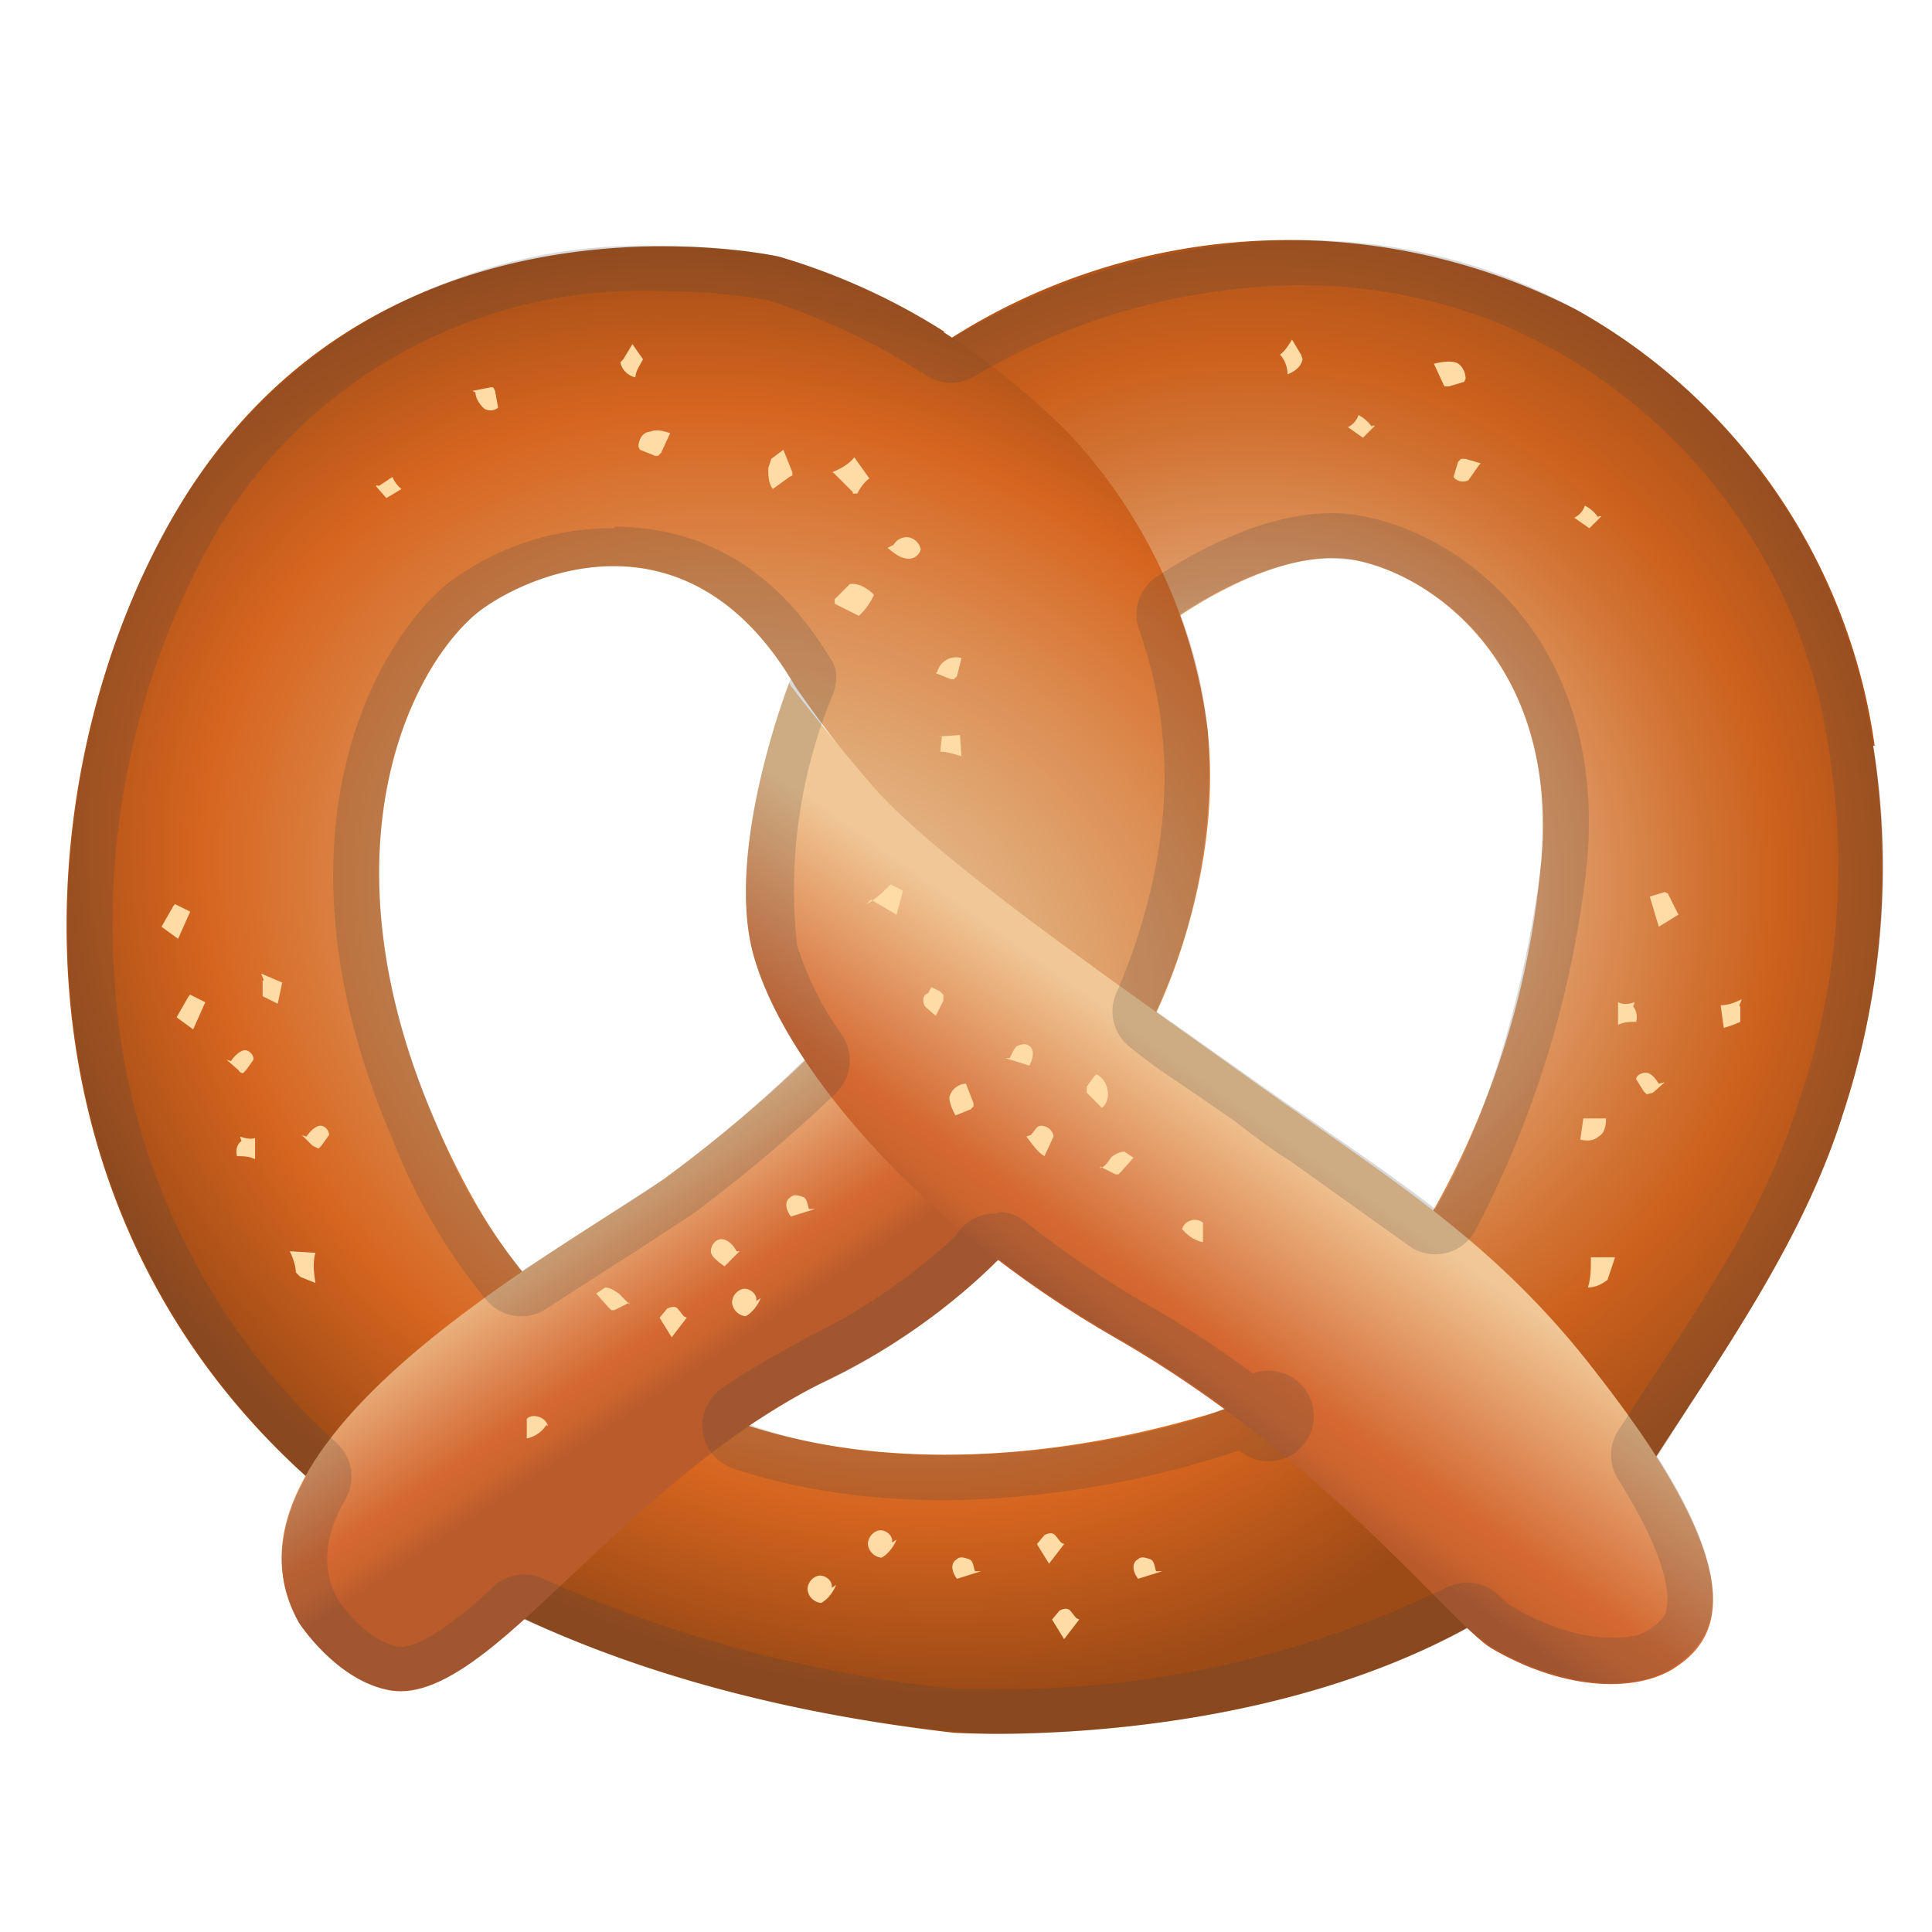 <svg viewBox="0 0 128 128" xmlns="http://www.w3.org/2000/svg"><radialGradient id="a" cx="82.8" cy="58.6" r="50.1" gradientUnits="userSpaceOnUse"><stop stop-color="#F0CEA6" offset=".2"/><stop stop-color="#E09C68" offset=".4"/><stop stop-color="#D17232" offset=".6"/><stop stop-color="#CC611D" offset=".7"/><stop stop-color="#A64F18" offset=".9"/></radialGradient><path d="M124.2 49.4a39.3 39.3 0 0 0-19.8-28.9 41.7 41.7 0 0 0-42 2.3c3.2 2 5.3 4.2 7.5 6.6 3.3 3.2 6.3 7.5 7.4 12 0 0 7-5.3 12.4-4.3s14 7.3 12.3 21a57 57 0 0 1-10.5 27.5A76.4 76.4 0 0 1 108 98.8c.6-.7 1.2-1.4 1.6-2.1 4.7-7.3 9.9-14.6 12.5-22.9a52 52 0 0 0 2-24.4z" fill="url(#a)"/><radialGradient id="b" cx="53.7" cy="63.5" r="70.7" gradientTransform="matrix(.858 .513 -.414 .693 34 -8)" gradientUnits="userSpaceOnUse"><stop stop-color="#E3BC8D" offset=".1"/><stop stop-color="#E1AF7D" offset=".2"/><stop stop-color="#DC8D52" offset=".4"/><stop stop-color="#D6651F" offset=".6"/><stop stop-color="#9C4A16" offset=".8"/></radialGradient><path d="M91.5 85.6c-3.2 3.9-7.2 7-12.1 8.3-14.5 4.2-37.6 5.3-48.5-15.3-10.6-19.9-4.3-33.7.6-37.9 3-2.5 14-7.6 21.2 4.8 0 0 7 10.2 13.5 15.7a31.4 31.4 0 0 0 10.1 6.5l.2-.4s4.6-9 3.5-19a35.1 35.1 0 0 0-9.3-19.7c-4-4-8.2-6.6-8.2-6.6h.1a43 43 0 0 0-11-5s-26.6-5.9-40 17C-2.8 58.6-.2 107.5 63.2 114.8c0 0 31 2 44.8-16a77 77 0 0 0-16.5-13.2z" fill="url(#b)"/><linearGradient id="c" x1="33" x2="42.8" y1="80.4" y2="95.1" gradientUnits="userSpaceOnUse"><stop stop-color="#F0C795" offset=".1"/><stop stop-color="#DD8752" offset=".5"/><stop stop-color="#D46831" offset=".7"/><stop stop-color="#CD652F" offset=".8"/><stop stop-color="#BA5B2B" offset=".9"/><stop stop-color="#BA5B2B" offset=".9"/></linearGradient><path d="M53.4 70.2S49.6 74 44 78.1c-6.2 4.4-30.9 17.4-24.2 29.4 0 0 2.5 3.9 6.1 4.5s8.1-4 13-8.6 10-9.1 16-12c6.2-3 10.1-6.8 11.3-8L53.3 70.2z" fill="url(#c)"/><linearGradient id="d" x1="85.6" x2="72.5" y1="72.7" y2="91.1" gradientUnits="userSpaceOnUse"><stop stop-color="#F0C795" offset=".1"/><stop stop-color="#DD8752" offset=".5"/><stop stop-color="#D46831" offset=".7"/><stop stop-color="#CD652F" offset=".8"/><stop stop-color="#BA5B2B" offset=".9"/><stop stop-color="#B85A2A" offset=".9"/></linearGradient><path d="M52.3 45.2s-4.3 11-2.4 18S60.4 80.9 74 88.7s22.3 19 24.8 20.5c4.6 2.7 9.3 3 12 1.4 2.7-1.7 6.1-5.4-5-19.6-6.6-8.6-13.3-12.6-22.4-19.1-9.6-6.9-21.8-15.2-26-20.3-4.2-5-5.1-6.3-5.1-6.3z" fill="url(#d)"/><path d="M86.1 18.9c6 0 11.7 1.4 16.9 4.3a36.2 36.2 0 0 1 18.2 26.7c1.2 7.5.6 15.4-2 23-2 6.6-6 12.8-10 18.8l-2 3.1a3 3 0 0 0 0 3.2c3.4 5.4 3.4 7.8 3.2 8.6 0 .4-.3.8-1.2 1.4-.6.4-1.4.5-2.4.5-2 0-4.3-.7-6.5-2 0 0-.3-.1-1-.8a3 3 0 0 0-3.5-.5 67 67 0 0 1-30 6.7h-2.4a89 89 0 0 1-27.4-7.3 3 3 0 0 0-3.3.5c-1 1-4.4 4-6.1 4h-.2c-1.8-.3-3.5-2.3-4-3.1-.7-1.3-1.4-3.4.5-6.7a3 3 0 0 0-.6-3.7A45 45 0 0 1 7.6 65.1a52.3 52.3 0 0 1 6.6-29.6 32.8 32.8 0 0 1 29.9-16.2c3.6 0 6.3.5 6.8.6a43.8 43.8 0 0 1 10.5 5 3 3 0 0 0 3.2 0 43 43 0 0 1 21.5-6m0-3a46 46 0 0 0-23 6.5 16 16 0 0 0-.6-.4h.1a43 43 0 0 0-11-5s-3-.7-7.6-.7A36 36 0 0 0 11.6 34C1.7 51 0 79.3 20.3 97.8c-1.8 3.2-2.3 6.5-.5 9.7 0 0 2.5 3.9 6.1 4.5h.7c2.4 0 5.2-2 8.1-4.7a91.7 91.7 0 0 0 31.1 7.6c5.8 0 19.9-.8 31.4-7l1.6 1.2c2.7 1.6 5.6 2.4 8 2.4 1.5 0 3-.3 4-1 2.3-1.5 5.1-4.4-1-14 4.6-7.3 9.7-14.5 12.3-22.7 2.6-8 3.4-16.4 2-24.4a39.3 39.3 0 0 0-19.7-28.9c-5.8-3.2-12-4.6-18.3-4.6z" fill="#424242" opacity=".2"/><path d="M88.2 37l1.5.1c5.5 1 14 7.3 12.3 21-1 7-3 15.2-6.9 22-3.5-2.7-7.3-5.2-11.7-8.3L76.6 67A38 38 0 0 0 80 48.2a30 30 0 0 0-1.8-7.5c1.8-1.2 6-3.7 10-3.7m0-3c-4.6 0-9.3 2.7-11.7 4.3a3 3 0 0 0-1 3.5c.8 2.3 1.3 4.6 1.5 6.8.9 8.1-2.4 15.7-3 17.1a3 3 0 0 0 .9 3.7c1.2 1 2.4 1.8 3.6 2.6l3.2 2.2c1.3 1 2.6 2 3.9 2.8l7.7 5.5a3 3 0 0 0 4.4-.9 67.8 67.8 0 0 0 7.3-23.2c2-15.3-7.7-22.9-14.7-24.2a10 10 0 0 0-2.1-.2zm-47.5 3.5c3.9 0 8.2 1.8 11.7 7.5l-.1.2s-4.3 11-2.4 18c.6 2.2 1.7 4.5 3.4 7-.5.5-4.1 4.1-9.3 7.9l-9.4 6.1a34.8 34.8 0 0 1-5.7-9.8c-7.7-17.6-2-29.8 2.6-33.7 1.5-1.2 5.1-3.2 9.2-3.2m0-2.5a18 18 0 0 0-11.1 3.7c-5 4.2-12.1 17.2-3.5 37a38.3 38.3 0 0 0 6.1 10.4 3 3 0 0 0 4 .6l5.6-3.6 4-2.6c5.4-4 9.2-7.7 9.6-8.1a3 3 0 0 0 .4-3.8 21.3 21.3 0 0 1-3-6 33.8 33.8 0 0 1 2.3-16.4l.1-.2c.3-1 .3-1.7-.2-2.4-4.5-7.4-10.3-8.7-14.3-8.7zM66 83.3a75 75 0 0 0 8 5.3c2.6 1.5 5 3.1 7.2 4.7l-1.8.7a60.9 60.9 0 0 1-16.7 2.4c-4.4 0-8.8-.5-13-2 1.6-1 3.4-2.2 5.3-3 6.1-3 10-6.8 11.2-8H66m0-3a3 3 0 0 0-2.7 1.5 40 40 0 0 1-9.8 6.7c-1.8 1-3.7 2-5.7 3.4a3 3 0 0 0 .8 5.3c4.2 1.4 9 2.1 14 2.1a64.4 64.4 0 0 0 19.5-3.3A3 3 0 1 0 83 91a66.6 66.6 0 0 0-7.4-4.8A70.5 70.5 0 0 1 68 81c-.6-.5-1.2-.7-1.8-.7z" fill="#424242" opacity=".2"/><path d="M12.5 66l-.8 1.4 1.1.8.8-1.8-1-.5M11.5 60l-.8 1.4 1.1.8.8-1.8-1-.5M16 75.6c-.3.2-.4.6-.3 1 .4 0 .8 0 1.2.2v-1.4c-.3.1-.7 0-1-.1m4.1-.1l.7.7.4.2.2-.2.5-.7c0-.4-.4-.7-.7-.6s-.6.4-.8.7M15 70.2l.8.7s.1.2.3.2l.2-.2.5-.7c0-.4-.4-.7-.7-.6s-.6.4-.8.7m4.3 14c0-.4-.2-1-.4-1.4l1.7.1c-.2.7-.1 1.3 0 2l-1-.4M17.5 65v-.1l-.1.1v1l1 .5.3-1.4-1.4-.6m7.8-32.3s-.1-.1-.2 0l.7.8 1-.6a2 2 0 0 1-.6-.8l-.9.6m6.4-6.2c0 .3.2.7.5 1s.8.2 1 0l-.2-1.1-.1-.2c-.1-.1-.3 0-.4 0l-1 .2m11 3.7c0-.5.3-1 .8-1 .4-.2 1 0 1.3.1l-.6 1.3-.2.2h-.2l-1-.4M41.1 24c.1.5.5.9 1 1 0-.4.3-.8.5-1.2l-.7-1-.6 1m9.6 7.2c0 .5 0 1 .3 1.4l1.1-.8.2-.1v-.2l-.6-1.5-.8.6m7.7 5.9c.4.3.7.6 1.2.7s.9-.2 1-.6a1 1 0 0 0-.8-.8 1 1 0 0 0-1 .5m-4-4.8l1.3 1.3v.1h.3c.2-.4.5-.8.8-1l-1-1.4c-.4.5-1 .8-1.5 1m.2 8.4l1-1c.6-.1 1.2.3 1.6.7a4 4 0 0 1-1 1.4l-1.6-.8m6.7 4.6l1 .4h.2l.2-.2.3-1.2c-.7-.2-1.4.2-1.6.9m.3 4.3l-.1 1c.5 0 1 .2 1.4.3l-.1-1.4-1.5.1m48.4 10.4l.7 1.4-1.3.8-.6-2 1-.3m-2.1 7.6c.2.2.3.6.2 1-.4 0-.8 0-1.2.2v-1.5c.4.2.8.1 1.1 0m2 5.3l-.8.7-.4.1-.2-.2-.5-.8c0-.3.5-.5.8-.4s.5.4.7.7m-3.4 13l.5-1.5h-1.6c0 .7 0 1.4-.2 2a2 2 0 0 0 1-.3m.2-10.9c0 .5-.1 1-.5 1.2-.3.3-.8.3-1.2.2l.2-1.4h1.4m8.9-7.4v-.1l.1.1v1a7 7 0 0 1-1.1.4l-.2-1.5c.5 0 1-.2 1.4-.4m-9.5-32h.2l-.8.8-1-.7c.4-.2.6-.5.7-.8.4.2.7.5.9.8m-15-6.1h.2l-.8.8-1-.7c.4-.2.6-.5.7-.8.4.2.7.5.9.8m7.1 2.5l-.7 1c-.3.2-.8.1-1-.2l.3-1 .2-.2h.3l1 .3m-1-5.6c0-.5-.3-1-.7-1.1-.5-.1-1 0-1.4.1l.6 1.3.1.2h.3l1-.3m-10.7-1.5c-.1.5-.5.8-1 1 0-.5-.2-1-.5-1.3.4-.3.6-.7.8-1l.6 1M57.7 59.6l1.7 1 .4-1.5V59l-.2-.1-.6-.3c-.5.5-1 1-1.6 1.3m4.1 5.9c-.4.1-.4.6-.2.9l.7.6.5-1v-.4l-.2-.2-.6-.3m1.2 7.3c0 .4.2.8.4 1.2l1-.4.2-.2v-.2l-.5-1.3c-.5 0-1 .4-1.1.9m3.7-2.6l1.6.5c.2-.4.4-1 0-1.3-.2-.2-.6-.1-.8 0s-.4.6-.5.8m1.1 5.2c.4.5.7 1 1.2 1.3l.6-1.3c0-.2-.2-.5-.4-.6s-.5-.2-.7 0l-.4.5m4.6 2.1l1 .5h.2l.2-.2.8-.9-.6-.4c-.3 0-.7.2-.9.4-.2.3-.4.6-.7.7m-.9-5a51.5 51.5 0 0 1 1 1l.2-.2c.4-.6.2-1.6-.5-2h-.1l-.1.1-.5.7m6.3 9.4c.4.5.9.8 1.4.9V81c-.5-.4-1.3-.1-1.4.5M54 80.1l-1.6.5c-.3-.4-.5-1 0-1.3.2-.2.5-.1.8 0s.3.6.4.8m23.4 24l-1.6.5c-.3-.4-.5-1 0-1.3.2-.2.5-.1.8 0s.3.6.4.8m-11.6 0l-1.6.5c-.3-.4-.5-1 0-1.3.2-.2.5-.1.8 0s.3.6.4.8M50.4 86c-.2.5-.6 1-1 1.2a1 1 0 0 1-.9-.9c0-.4.3-.8.7-.9s1 .3.9.8m5.3 18.8c-.2.5-.6 1-1 1.2a1 1 0 0 1-.9-.9c0-.4.3-.8.7-.9s1 .3.9.8m4.3-3.2c-.2.5-.6 1-1 1.2a1 1 0 0 1-.9-.9c0-.4.3-.8.7-.9s1 .3.9.8M49 82.9l-1 1-.4-.3c-.2-.2-.5-.4-.5-.7 0-.4.3-.8.7-.8s.8.4 1 .8m-3.3 4.4l-1 1.3-.8-1.3.5-.6c.2-.1.5-.2.7 0l.4.5m26.2 20.1l-1 1.3-.8-1.3.5-.6c.2-.1.5-.2.7 0l.4.5m-.8-4.9l-1 1.3-.8-1.3.5-.6c.2-.1.5-.2.7 0l.4.5M41.7 86.3l-1 .5h-.2l-.2-.2-.8-.9.6-.4c.3 0 .6.2.9.4l.7.7m-5.5 8a2 2 0 0 1-1.3.9V94c.4-.4 1.3-.1 1.4.5" fill="#FFDBA6"/></svg>